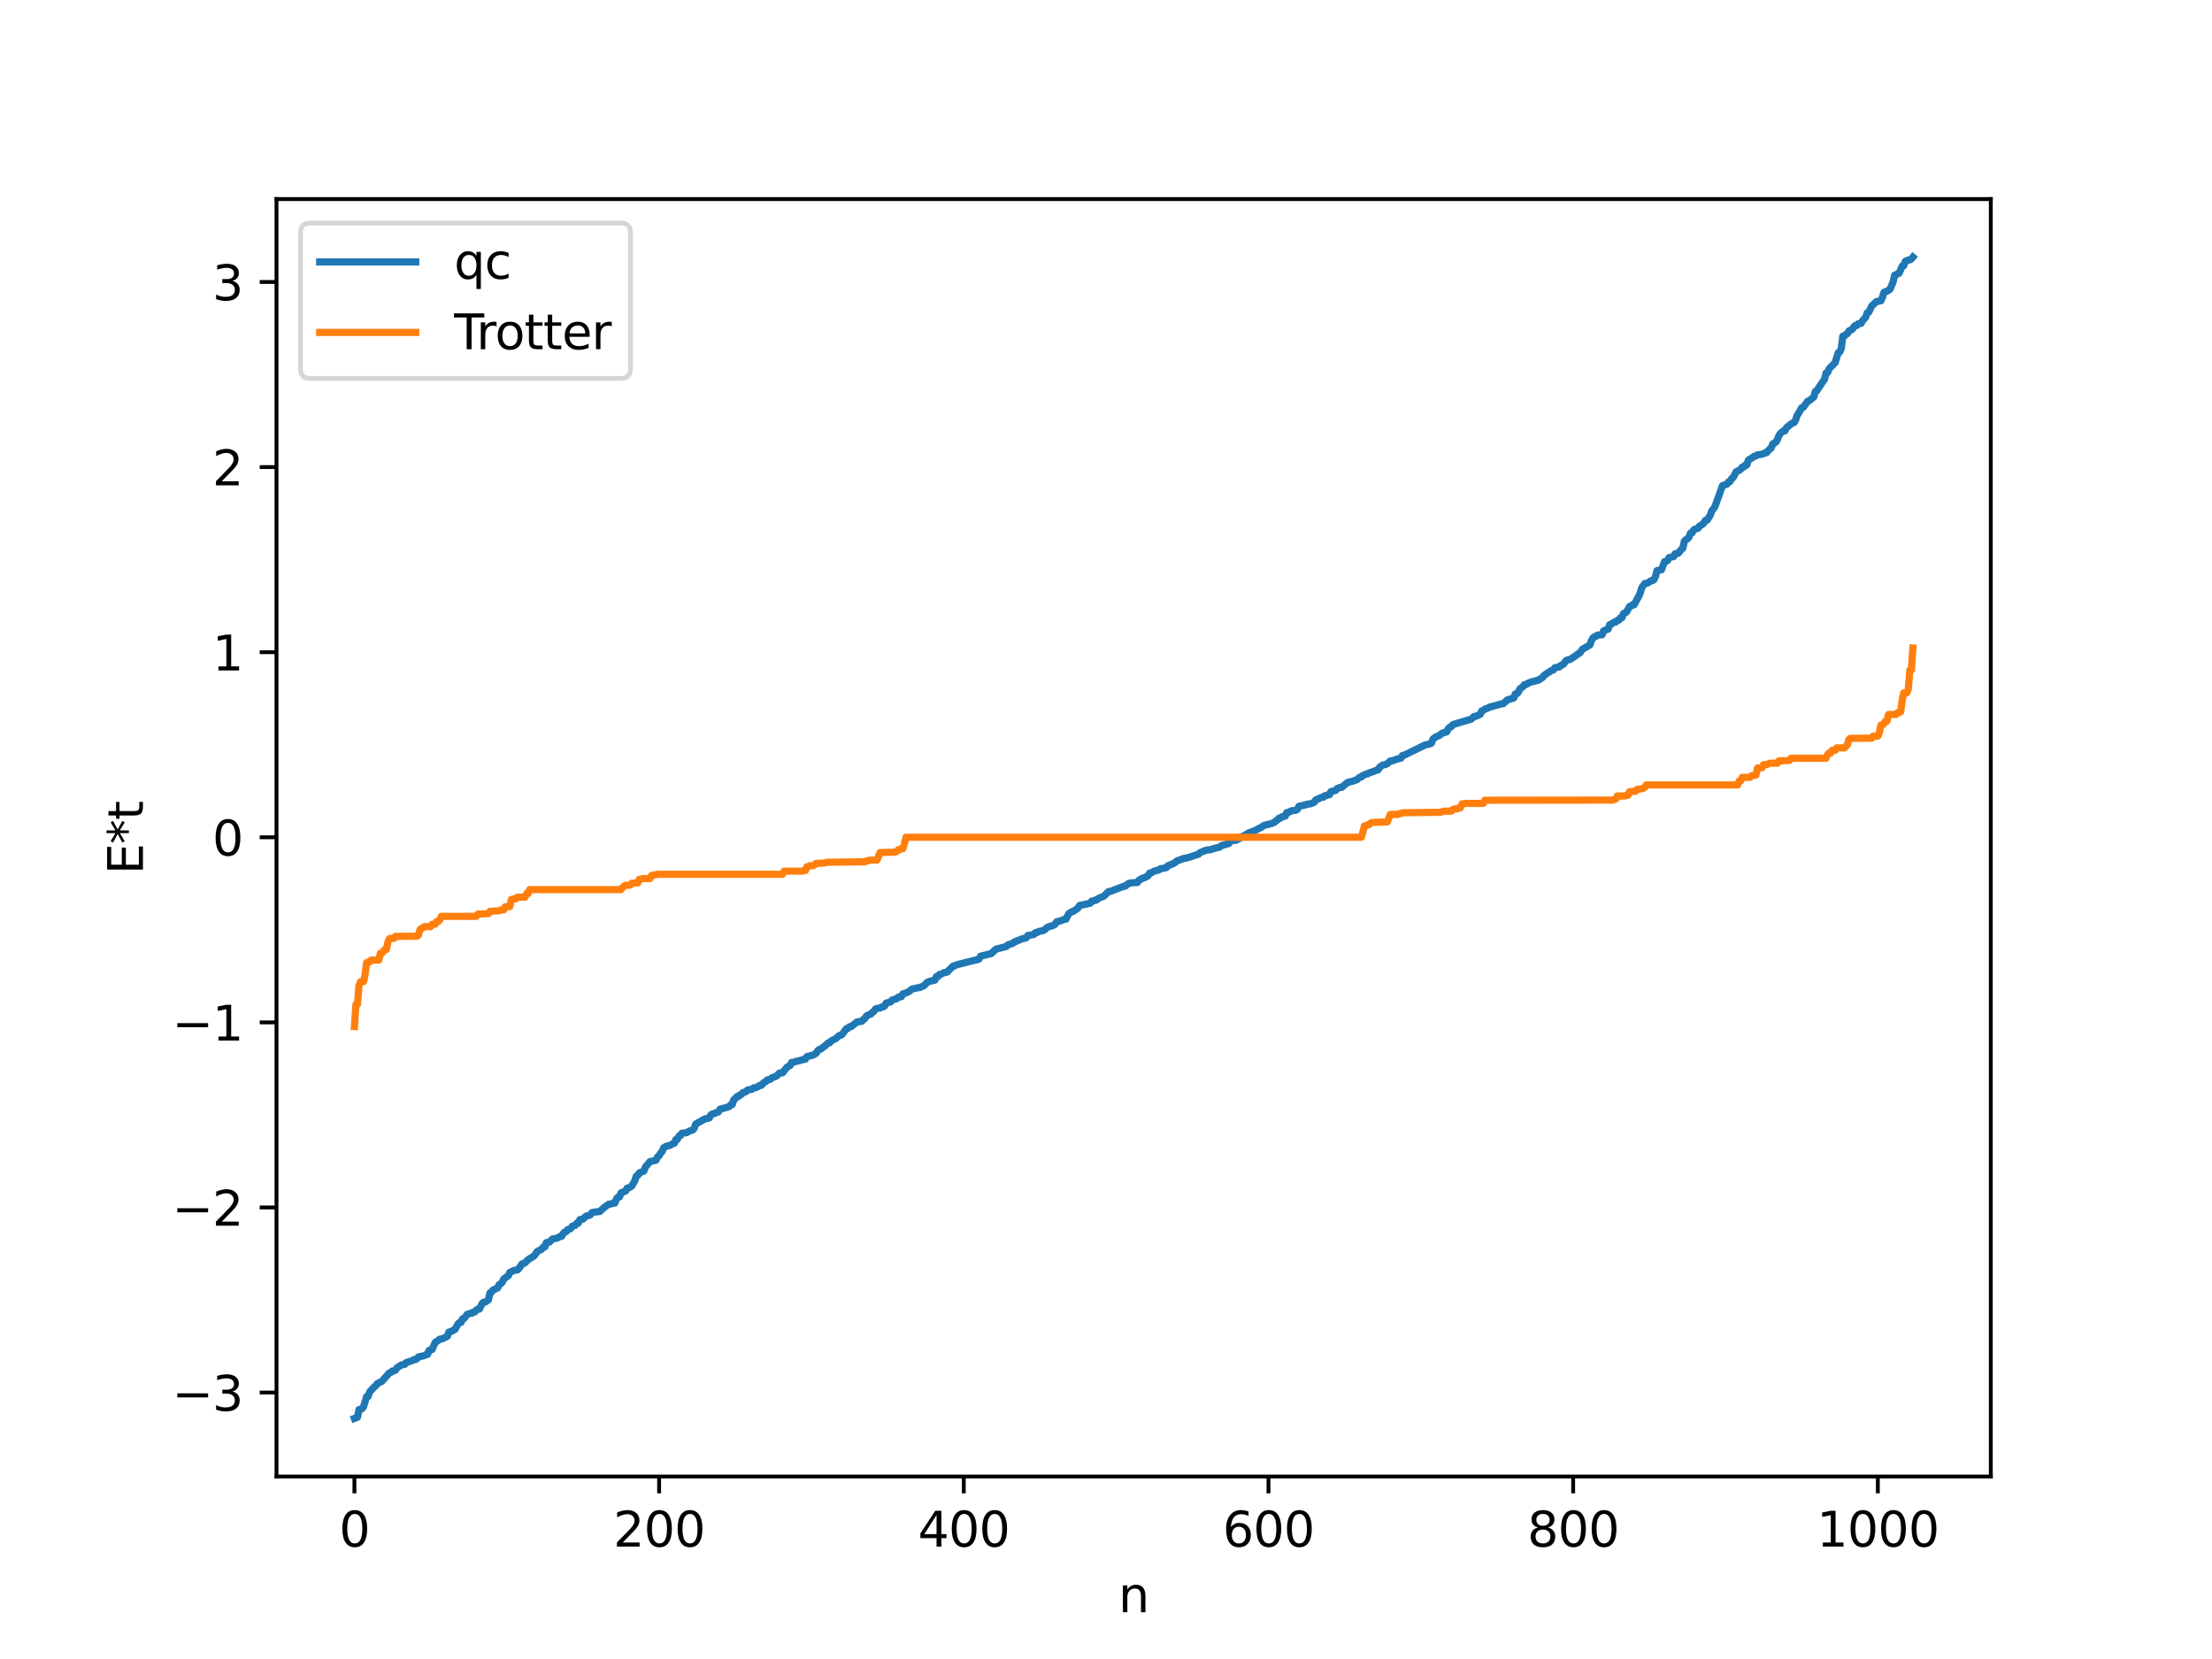 <?xml version="1.0" encoding="utf-8" standalone="no"?>
<!DOCTYPE svg PUBLIC "-//W3C//DTD SVG 1.1//EN"
  "http://www.w3.org/Graphics/SVG/1.1/DTD/svg11.dtd">
<svg xmlns:xlink="http://www.w3.org/1999/xlink" width="460.8pt" height="345.6pt" viewBox="0 0 460.8 345.6" xmlns="http://www.w3.org/2000/svg" version="1.1">
 <defs>
  <style type="text/css">*{stroke-linejoin: round; stroke-linecap: butt}</style>
 </defs>
 <g id="figure_1">
  <g id="patch_1">
   <path d="M 0 345.6 
L 460.8 345.6 
L 460.8 0 
L 0 0 
z
" style="fill: #ffffff"/>
  </g>
  <g id="axes_1">
   <g id="patch_2">
    <path d="M 57.6 307.584 
L 414.72 307.584 
L 414.72 41.472 
L 57.6 41.472 
z
" style="fill: #ffffff"/>
   </g>
   <g id="matplotlib.axis_1">
    <g id="xtick_1">
     <g id="line2d_1">
      <defs>
       <path id="m1d33ed359c" d="M 0 0 
L 0 3.5 
" style="stroke: #000000; stroke-width: 0.8"/>
      </defs>
      <g>
       <use xlink:href="#m1d33ed359c" x="73.833" y="307.584" style="stroke: #000000; stroke-width: 0.8"/>
      </g>
     </g>
     <g id="text_1">
      <!-- 0 -->
      <g transform="translate(70.651 322.182) scale(0.1 -0.1)">
       <defs>
        <path id="DejaVuSans-30" d="M 2034 4250 
Q 1547 4250 1301 3770 
Q 1056 3291 1056 2328 
Q 1056 1369 1301 889 
Q 1547 409 2034 409 
Q 2525 409 2770 889 
Q 3016 1369 3016 2328 
Q 3016 3291 2770 3770 
Q 2525 4250 2034 4250 
z
M 2034 4750 
Q 2819 4750 3233 4129 
Q 3647 3509 3647 2328 
Q 3647 1150 3233 529 
Q 2819 -91 2034 -91 
Q 1250 -91 836 529 
Q 422 1150 422 2328 
Q 422 3509 836 4129 
Q 1250 4750 2034 4750 
z
" transform="scale(0.016)"/>
       </defs>
       <use xlink:href="#DejaVuSans-30"/>
      </g>
     </g>
    </g>
    <g id="xtick_2">
     <g id="line2d_2">
      <g>
       <use xlink:href="#m1d33ed359c" x="137.304" y="307.584" style="stroke: #000000; stroke-width: 0.8"/>
      </g>
     </g>
     <g id="text_2">
      <!-- 200 -->
      <g transform="translate(127.76 322.182) scale(0.1 -0.1)">
       <defs>
        <path id="DejaVuSans-32" d="M 1228 531 
L 3431 531 
L 3431 0 
L 469 0 
L 469 531 
Q 828 903 1448 1529 
Q 2069 2156 2228 2338 
Q 2531 2678 2651 2914 
Q 2772 3150 2772 3378 
Q 2772 3750 2511 3984 
Q 2250 4219 1831 4219 
Q 1534 4219 1204 4116 
Q 875 4013 500 3803 
L 500 4441 
Q 881 4594 1212 4672 
Q 1544 4750 1819 4750 
Q 2544 4750 2975 4387 
Q 3406 4025 3406 3419 
Q 3406 3131 3298 2873 
Q 3191 2616 2906 2266 
Q 2828 2175 2409 1742 
Q 1991 1309 1228 531 
z
" transform="scale(0.016)"/>
       </defs>
       <use xlink:href="#DejaVuSans-32"/>
       <use xlink:href="#DejaVuSans-30" x="63.623"/>
       <use xlink:href="#DejaVuSans-30" x="127.246"/>
      </g>
     </g>
    </g>
    <g id="xtick_3">
     <g id="line2d_3">
      <g>
       <use xlink:href="#m1d33ed359c" x="200.775" y="307.584" style="stroke: #000000; stroke-width: 0.8"/>
      </g>
     </g>
     <g id="text_3">
      <!-- 400 -->
      <g transform="translate(191.231 322.182) scale(0.1 -0.1)">
       <defs>
        <path id="DejaVuSans-34" d="M 2419 4116 
L 825 1625 
L 2419 1625 
L 2419 4116 
z
M 2253 4666 
L 3047 4666 
L 3047 1625 
L 3713 1625 
L 3713 1100 
L 3047 1100 
L 3047 0 
L 2419 0 
L 2419 1100 
L 313 1100 
L 313 1709 
L 2253 4666 
z
" transform="scale(0.016)"/>
       </defs>
       <use xlink:href="#DejaVuSans-34"/>
       <use xlink:href="#DejaVuSans-30" x="63.623"/>
       <use xlink:href="#DejaVuSans-30" x="127.246"/>
      </g>
     </g>
    </g>
    <g id="xtick_4">
     <g id="line2d_4">
      <g>
       <use xlink:href="#m1d33ed359c" x="264.246" y="307.584" style="stroke: #000000; stroke-width: 0.8"/>
      </g>
     </g>
     <g id="text_4">
      <!-- 600 -->
      <g transform="translate(254.702 322.182) scale(0.1 -0.1)">
       <defs>
        <path id="DejaVuSans-36" d="M 2113 2584 
Q 1688 2584 1439 2293 
Q 1191 2003 1191 1497 
Q 1191 994 1439 701 
Q 1688 409 2113 409 
Q 2538 409 2786 701 
Q 3034 994 3034 1497 
Q 3034 2003 2786 2293 
Q 2538 2584 2113 2584 
z
M 3366 4563 
L 3366 3988 
Q 3128 4100 2886 4159 
Q 2644 4219 2406 4219 
Q 1781 4219 1451 3797 
Q 1122 3375 1075 2522 
Q 1259 2794 1537 2939 
Q 1816 3084 2150 3084 
Q 2853 3084 3261 2657 
Q 3669 2231 3669 1497 
Q 3669 778 3244 343 
Q 2819 -91 2113 -91 
Q 1303 -91 875 529 
Q 447 1150 447 2328 
Q 447 3434 972 4092 
Q 1497 4750 2381 4750 
Q 2619 4750 2861 4703 
Q 3103 4656 3366 4563 
z
" transform="scale(0.016)"/>
       </defs>
       <use xlink:href="#DejaVuSans-36"/>
       <use xlink:href="#DejaVuSans-30" x="63.623"/>
       <use xlink:href="#DejaVuSans-30" x="127.246"/>
      </g>
     </g>
    </g>
    <g id="xtick_5">
     <g id="line2d_5">
      <g>
       <use xlink:href="#m1d33ed359c" x="327.717" y="307.584" style="stroke: #000000; stroke-width: 0.8"/>
      </g>
     </g>
     <g id="text_5">
      <!-- 800 -->
      <g transform="translate(318.173 322.182) scale(0.1 -0.1)">
       <defs>
        <path id="DejaVuSans-38" d="M 2034 2216 
Q 1584 2216 1326 1975 
Q 1069 1734 1069 1313 
Q 1069 891 1326 650 
Q 1584 409 2034 409 
Q 2484 409 2743 651 
Q 3003 894 3003 1313 
Q 3003 1734 2745 1975 
Q 2488 2216 2034 2216 
z
M 1403 2484 
Q 997 2584 770 2862 
Q 544 3141 544 3541 
Q 544 4100 942 4425 
Q 1341 4750 2034 4750 
Q 2731 4750 3128 4425 
Q 3525 4100 3525 3541 
Q 3525 3141 3298 2862 
Q 3072 2584 2669 2484 
Q 3125 2378 3379 2068 
Q 3634 1759 3634 1313 
Q 3634 634 3220 271 
Q 2806 -91 2034 -91 
Q 1263 -91 848 271 
Q 434 634 434 1313 
Q 434 1759 690 2068 
Q 947 2378 1403 2484 
z
M 1172 3481 
Q 1172 3119 1398 2916 
Q 1625 2713 2034 2713 
Q 2441 2713 2670 2916 
Q 2900 3119 2900 3481 
Q 2900 3844 2670 4047 
Q 2441 4250 2034 4250 
Q 1625 4250 1398 4047 
Q 1172 3844 1172 3481 
z
" transform="scale(0.016)"/>
       </defs>
       <use xlink:href="#DejaVuSans-38"/>
       <use xlink:href="#DejaVuSans-30" x="63.623"/>
       <use xlink:href="#DejaVuSans-30" x="127.246"/>
      </g>
     </g>
    </g>
    <g id="xtick_6">
     <g id="line2d_6">
      <g>
       <use xlink:href="#m1d33ed359c" x="391.188" y="307.584" style="stroke: #000000; stroke-width: 0.8"/>
      </g>
     </g>
     <g id="text_6">
      <!-- 1000 -->
      <g transform="translate(378.463 322.182) scale(0.1 -0.1)">
       <defs>
        <path id="DejaVuSans-31" d="M 794 531 
L 1825 531 
L 1825 4091 
L 703 3866 
L 703 4441 
L 1819 4666 
L 2450 4666 
L 2450 531 
L 3481 531 
L 3481 0 
L 794 0 
L 794 531 
z
" transform="scale(0.016)"/>
       </defs>
       <use xlink:href="#DejaVuSans-31"/>
       <use xlink:href="#DejaVuSans-30" x="63.623"/>
       <use xlink:href="#DejaVuSans-30" x="127.246"/>
       <use xlink:href="#DejaVuSans-30" x="190.869"/>
      </g>
     </g>
    </g>
    <g id="text_7">
     <!-- n -->
     <g transform="translate(232.991 335.861) scale(0.1 -0.1)">
      <defs>
       <path id="DejaVuSans-6e" d="M 3513 2113 
L 3513 0 
L 2938 0 
L 2938 2094 
Q 2938 2591 2744 2837 
Q 2550 3084 2163 3084 
Q 1697 3084 1428 2787 
Q 1159 2491 1159 1978 
L 1159 0 
L 581 0 
L 581 3500 
L 1159 3500 
L 1159 2956 
Q 1366 3272 1645 3428 
Q 1925 3584 2291 3584 
Q 2894 3584 3203 3211 
Q 3513 2838 3513 2113 
z
" transform="scale(0.016)"/>
      </defs>
      <use xlink:href="#DejaVuSans-6e"/>
     </g>
    </g>
   </g>
   <g id="matplotlib.axis_2">
    <g id="ytick_1">
     <g id="line2d_7">
      <defs>
       <path id="me6dfa287da" d="M 0 0 
L -3.5 0 
" style="stroke: #000000; stroke-width: 0.8"/>
      </defs>
      <g>
       <use xlink:href="#me6dfa287da" x="57.6" y="290.093" style="stroke: #000000; stroke-width: 0.8"/>
      </g>
     </g>
     <g id="text_8">
      <!-- −3 -->
      <g transform="translate(35.858 293.892) scale(0.1 -0.1)">
       <defs>
        <path id="DejaVuSans-2212" d="M 678 2272 
L 4684 2272 
L 4684 1741 
L 678 1741 
L 678 2272 
z
" transform="scale(0.016)"/>
        <path id="DejaVuSans-33" d="M 2597 2516 
Q 3050 2419 3304 2112 
Q 3559 1806 3559 1356 
Q 3559 666 3084 287 
Q 2609 -91 1734 -91 
Q 1441 -91 1130 -33 
Q 819 25 488 141 
L 488 750 
Q 750 597 1062 519 
Q 1375 441 1716 441 
Q 2309 441 2620 675 
Q 2931 909 2931 1356 
Q 2931 1769 2642 2001 
Q 2353 2234 1838 2234 
L 1294 2234 
L 1294 2753 
L 1863 2753 
Q 2328 2753 2575 2939 
Q 2822 3125 2822 3475 
Q 2822 3834 2567 4026 
Q 2313 4219 1838 4219 
Q 1578 4219 1281 4162 
Q 984 4106 628 3988 
L 628 4550 
Q 988 4650 1302 4700 
Q 1616 4750 1894 4750 
Q 2613 4750 3031 4423 
Q 3450 4097 3450 3541 
Q 3450 3153 3228 2886 
Q 3006 2619 2597 2516 
z
" transform="scale(0.016)"/>
       </defs>
       <use xlink:href="#DejaVuSans-2212"/>
       <use xlink:href="#DejaVuSans-33" x="83.789"/>
      </g>
     </g>
    </g>
    <g id="ytick_2">
     <g id="line2d_8">
      <g>
       <use xlink:href="#me6dfa287da" x="57.6" y="251.535" style="stroke: #000000; stroke-width: 0.8"/>
      </g>
     </g>
     <g id="text_9">
      <!-- −2 -->
      <g transform="translate(35.858 255.335) scale(0.1 -0.1)">
       <use xlink:href="#DejaVuSans-2212"/>
       <use xlink:href="#DejaVuSans-32" x="83.789"/>
      </g>
     </g>
    </g>
    <g id="ytick_3">
     <g id="line2d_9">
      <g>
       <use xlink:href="#me6dfa287da" x="57.6" y="212.977" style="stroke: #000000; stroke-width: 0.8"/>
      </g>
     </g>
     <g id="text_10">
      <!-- −1 -->
      <g transform="translate(35.858 216.777) scale(0.1 -0.1)">
       <use xlink:href="#DejaVuSans-2212"/>
       <use xlink:href="#DejaVuSans-31" x="83.789"/>
      </g>
     </g>
    </g>
    <g id="ytick_4">
     <g id="line2d_10">
      <g>
       <use xlink:href="#me6dfa287da" x="57.6" y="174.419" style="stroke: #000000; stroke-width: 0.8"/>
      </g>
     </g>
     <g id="text_11">
      <!-- 0 -->
      <g transform="translate(44.237 178.219) scale(0.1 -0.1)">
       <use xlink:href="#DejaVuSans-30"/>
      </g>
     </g>
    </g>
    <g id="ytick_5">
     <g id="line2d_11">
      <g>
       <use xlink:href="#me6dfa287da" x="57.6" y="135.861" style="stroke: #000000; stroke-width: 0.8"/>
      </g>
     </g>
     <g id="text_12">
      <!-- 1 -->
      <g transform="translate(44.237 139.661) scale(0.1 -0.1)">
       <use xlink:href="#DejaVuSans-31"/>
      </g>
     </g>
    </g>
    <g id="ytick_6">
     <g id="line2d_12">
      <g>
       <use xlink:href="#me6dfa287da" x="57.6" y="97.303" style="stroke: #000000; stroke-width: 0.8"/>
      </g>
     </g>
     <g id="text_13">
      <!-- 2 -->
      <g transform="translate(44.237 101.103) scale(0.1 -0.1)">
       <use xlink:href="#DejaVuSans-32"/>
      </g>
     </g>
    </g>
    <g id="ytick_7">
     <g id="line2d_13">
      <g>
       <use xlink:href="#me6dfa287da" x="57.6" y="58.745" style="stroke: #000000; stroke-width: 0.8"/>
      </g>
     </g>
     <g id="text_14">
      <!-- 3 -->
      <g transform="translate(44.237 62.545) scale(0.1 -0.1)">
       <use xlink:href="#DejaVuSans-33"/>
      </g>
     </g>
    </g>
    <g id="text_15">
     <!-- E*t -->
     <g transform="translate(29.778 182.148) rotate(-90) scale(0.1 -0.1)">
      <defs>
       <path id="DejaVuSans-45" d="M 628 4666 
L 3578 4666 
L 3578 4134 
L 1259 4134 
L 1259 2753 
L 3481 2753 
L 3481 2222 
L 1259 2222 
L 1259 531 
L 3634 531 
L 3634 0 
L 628 0 
L 628 4666 
z
" transform="scale(0.016)"/>
       <path id="DejaVuSans-2a" d="M 3009 3897 
L 1888 3291 
L 3009 2681 
L 2828 2375 
L 1778 3009 
L 1778 1831 
L 1422 1831 
L 1422 3009 
L 372 2375 
L 191 2681 
L 1313 3291 
L 191 3897 
L 372 4206 
L 1422 3572 
L 1422 4750 
L 1778 4750 
L 1778 3572 
L 2828 4206 
L 3009 3897 
z
" transform="scale(0.016)"/>
       <path id="DejaVuSans-74" d="M 1172 4494 
L 1172 3500 
L 2356 3500 
L 2356 3053 
L 1172 3053 
L 1172 1153 
Q 1172 725 1289 603 
Q 1406 481 1766 481 
L 2356 481 
L 2356 0 
L 1766 0 
Q 1100 0 847 248 
Q 594 497 594 1153 
L 594 3053 
L 172 3053 
L 172 3500 
L 594 3500 
L 594 4494 
L 1172 4494 
z
" transform="scale(0.016)"/>
      </defs>
      <use xlink:href="#DejaVuSans-45"/>
      <use xlink:href="#DejaVuSans-2a" x="63.184"/>
      <use xlink:href="#DejaVuSans-74" x="113.184"/>
     </g>
    </g>
   </g>
   <g id="line2d_14">
    <path d="M 73.833 295.488 
L 74.467 295.235 
L 74.785 293.648 
L 75.42 293.467 
L 75.737 293.041 
L 76.372 290.932 
L 76.689 290.907 
L 77.006 289.967 
L 77.958 288.91 
L 78.276 288.712 
L 78.593 288.232 
L 79.545 287.762 
L 81.132 285.98 
L 81.449 285.882 
L 81.767 285.582 
L 82.084 285.567 
L 82.401 285.411 
L 82.719 284.91 
L 83.671 284.319 
L 84.305 284.222 
L 84.623 283.852 
L 85.892 283.434 
L 86.21 283.233 
L 86.527 283.23 
L 86.844 283.044 
L 87.162 282.666 
L 88.431 282.393 
L 88.748 282.179 
L 89.066 282.144 
L 89.383 281.326 
L 90.018 281.126 
L 90.653 279.647 
L 91.287 279.243 
L 91.605 278.97 
L 92.239 278.853 
L 93.191 278.369 
L 93.509 277.485 
L 93.826 277.451 
L 94.778 276.937 
L 95.413 275.804 
L 95.73 275.502 
L 96.048 275.471 
L 96.365 274.718 
L 96.682 274.67 
L 97.317 273.812 
L 97.952 273.599 
L 98.269 273.581 
L 98.586 273.306 
L 98.904 273.301 
L 99.221 272.913 
L 99.539 272.724 
L 99.856 272.711 
L 100.491 271.47 
L 100.808 271.248 
L 101.125 271.237 
L 101.76 270.766 
L 102.077 269.318 
L 102.395 269.184 
L 102.712 268.753 
L 103.664 268.295 
L 103.981 267.6 
L 104.299 267.431 
L 104.616 267.123 
L 104.934 266.431 
L 105.886 265.764 
L 106.203 265.065 
L 107.155 264.622 
L 107.79 264.546 
L 108.107 264.236 
L 108.742 263.304 
L 109.059 263.238 
L 109.377 263.047 
L 110.011 262.416 
L 111.281 261.622 
L 111.915 260.712 
L 112.867 260.212 
L 113.185 259.773 
L 113.502 259.764 
L 113.82 258.856 
L 114.454 258.748 
L 115.089 258.105 
L 116.041 257.932 
L 116.676 257.577 
L 116.993 257.559 
L 117.31 256.993 
L 117.628 256.661 
L 117.945 256.567 
L 118.262 256.16 
L 118.897 255.937 
L 119.215 255.447 
L 119.849 255.257 
L 120.167 254.798 
L 120.484 254.775 
L 120.801 254.063 
L 121.436 253.962 
L 122.071 253.344 
L 122.705 253.198 
L 123.023 253.027 
L 123.34 252.594 
L 123.975 252.484 
L 124.927 252.38 
L 125.879 251.52 
L 126.831 250.849 
L 127.148 250.84 
L 127.783 250.634 
L 128.1 250.622 
L 128.418 249.716 
L 128.735 249.385 
L 129.053 249.35 
L 129.37 248.502 
L 130.322 248.115 
L 130.639 247.518 
L 130.957 247.471 
L 131.591 247.085 
L 132.226 246.023 
L 132.543 245.033 
L 132.861 244.86 
L 133.178 244.333 
L 134.13 243.959 
L 134.448 243.113 
L 135.4 241.985 
L 136.034 241.845 
L 136.669 241.68 
L 136.986 241.008 
L 137.304 240.768 
L 137.621 240.202 
L 137.939 239.892 
L 138.256 239.101 
L 138.891 238.739 
L 139.525 238.625 
L 140.16 238.256 
L 140.477 238.159 
L 140.795 237.388 
L 141.112 237.352 
L 141.429 236.68 
L 141.747 236.554 
L 142.064 236.064 
L 143.016 235.963 
L 143.651 235.601 
L 144.286 235.412 
L 144.603 235.079 
L 144.92 234.166 
L 146.824 233.094 
L 147.777 232.881 
L 148.094 232.237 
L 148.411 232.052 
L 148.729 232 
L 149.363 231.724 
L 149.681 231.604 
L 149.998 231.053 
L 150.95 230.819 
L 151.902 230.529 
L 152.22 230.147 
L 152.537 230.106 
L 152.854 229.11 
L 153.172 228.858 
L 153.489 228.452 
L 153.806 228.439 
L 154.124 228.078 
L 154.441 227.989 
L 154.758 227.63 
L 155.393 227.417 
L 155.71 227.072 
L 156.662 226.899 
L 156.98 226.626 
L 157.615 226.53 
L 158.249 226.12 
L 158.567 226.11 
L 159.201 225.462 
L 159.519 225.338 
L 159.836 224.984 
L 160.471 224.831 
L 160.788 224.527 
L 161.74 224.177 
L 162.375 223.535 
L 163.01 223.487 
L 163.962 222.296 
L 164.596 221.964 
L 164.914 221.32 
L 165.231 221.319 
L 165.866 221.089 
L 166.5 220.968 
L 167.453 220.685 
L 167.77 220.653 
L 168.087 220.109 
L 169.357 219.805 
L 169.991 219.437 
L 170.309 218.931 
L 170.626 218.637 
L 170.943 218.563 
L 171.896 217.83 
L 172.53 217.257 
L 172.848 217.228 
L 173.165 216.832 
L 174.117 216.352 
L 174.752 215.763 
L 175.386 215.547 
L 176.339 214.272 
L 176.656 214.221 
L 176.973 213.89 
L 177.291 213.872 
L 178.56 212.876 
L 179.512 212.768 
L 179.829 212.396 
L 180.147 212.204 
L 180.464 211.674 
L 181.099 211.346 
L 181.416 211.256 
L 181.734 210.885 
L 182.051 210.7 
L 182.368 210.195 
L 182.686 210.064 
L 183.32 209.995 
L 183.638 209.785 
L 183.955 209.771 
L 184.272 209.585 
L 184.59 208.969 
L 185.542 208.711 
L 185.859 208.307 
L 186.811 208.038 
L 187.129 207.716 
L 187.763 207.623 
L 188.081 207.038 
L 188.715 206.856 
L 189.35 206.568 
L 189.985 206.043 
L 191.254 205.756 
L 191.572 205.742 
L 192.524 205.301 
L 193.158 204.629 
L 193.793 204.39 
L 194.745 204.188 
L 195.062 203.443 
L 195.38 203.438 
L 195.697 203.013 
L 196.015 202.953 
L 196.649 202.622 
L 197.284 202.511 
L 198.553 201.238 
L 198.871 201.207 
L 199.188 201.016 
L 199.823 200.85 
L 201.727 200.361 
L 202.996 200.054 
L 203.631 199.903 
L 203.948 199.788 
L 204.266 199.191 
L 206.487 198.655 
L 207.439 197.745 
L 209.026 197.318 
L 209.661 197.171 
L 209.978 196.812 
L 210.93 196.544 
L 211.248 196.247 
L 211.565 196.175 
L 211.882 195.946 
L 212.2 195.88 
L 212.834 195.607 
L 213.786 195.362 
L 214.104 194.894 
L 214.739 194.786 
L 215.373 194.663 
L 215.691 194.289 
L 216.008 194.283 
L 216.325 194.064 
L 217.277 193.858 
L 217.595 193.693 
L 218.229 193.139 
L 219.499 192.737 
L 219.816 192.516 
L 220.134 192.016 
L 220.768 191.881 
L 221.72 191.508 
L 222.038 191.494 
L 222.672 190.302 
L 223.307 189.907 
L 223.624 189.838 
L 224.259 189.378 
L 224.577 189.163 
L 224.894 188.624 
L 225.529 188.493 
L 227.115 188.16 
L 227.433 187.722 
L 227.75 187.702 
L 228.067 187.525 
L 228.385 187.517 
L 228.702 187.212 
L 229.972 186.678 
L 230.924 185.73 
L 231.241 185.724 
L 234.097 184.622 
L 234.415 184.606 
L 235.049 184.072 
L 235.684 183.912 
L 236.953 183.833 
L 237.271 183.342 
L 237.588 183.215 
L 237.905 182.967 
L 238.223 182.923 
L 239.175 182.443 
L 239.492 181.874 
L 239.81 181.853 
L 240.444 181.465 
L 241.396 181.237 
L 241.714 180.984 
L 242.666 180.822 
L 242.983 180.719 
L 243.3 180.345 
L 244.57 179.839 
L 245.205 179.321 
L 245.839 179.112 
L 246.474 178.859 
L 247.109 178.754 
L 247.743 178.58 
L 249.648 177.952 
L 249.965 177.631 
L 251.234 177.112 
L 252.186 177.002 
L 252.821 176.775 
L 254.091 176.466 
L 254.408 176.181 
L 255.995 175.72 
L 256.312 175.178 
L 257.581 175.023 
L 257.899 174.68 
L 258.216 174.676 
L 258.534 174.309 
L 258.851 174.262 
L 260.12 173.517 
L 261.39 173.057 
L 262.342 172.52 
L 262.659 172.414 
L 263.294 171.952 
L 264.881 171.553 
L 265.515 171.29 
L 265.833 170.946 
L 266.15 170.793 
L 266.467 170.415 
L 266.785 170.413 
L 267.102 170.122 
L 267.737 170.019 
L 268.054 169.277 
L 268.372 169.255 
L 269.006 168.914 
L 269.958 168.786 
L 270.276 168.609 
L 270.593 167.961 
L 271.862 167.702 
L 272.18 167.558 
L 273.132 167.418 
L 273.767 167.135 
L 274.084 166.651 
L 275.353 166.087 
L 275.671 166.085 
L 275.988 165.749 
L 276.305 165.746 
L 276.623 165.581 
L 276.94 165.56 
L 277.258 164.902 
L 278.21 164.675 
L 278.527 164.275 
L 279.162 164.035 
L 279.479 164.031 
L 280.748 162.99 
L 281.7 162.752 
L 282.653 162.429 
L 283.287 161.886 
L 283.605 161.849 
L 283.922 161.533 
L 284.557 161.262 
L 284.874 161.235 
L 285.191 161.007 
L 285.826 160.826 
L 286.778 160.438 
L 287.096 160.38 
L 287.413 159.81 
L 288.048 159.382 
L 288.682 159.239 
L 289 159.093 
L 289.634 158.519 
L 289.952 158.516 
L 291.221 158.073 
L 291.856 157.928 
L 292.173 157.368 
L 292.491 157.333 
L 296.934 155.164 
L 297.886 154.967 
L 298.203 154.799 
L 298.52 153.953 
L 299.155 153.471 
L 299.79 153.243 
L 300.424 152.734 
L 301.377 152.46 
L 301.694 151.813 
L 302.011 151.49 
L 302.329 151.383 
L 302.646 150.945 
L 305.82 150.001 
L 306.454 149.835 
L 307.089 149.248 
L 307.406 149.229 
L 308.358 148.807 
L 308.676 148.101 
L 308.993 147.991 
L 309.31 147.72 
L 309.945 147.529 
L 310.262 147.295 
L 310.897 147.156 
L 312.801 146.623 
L 313.119 146.609 
L 313.753 146.04 
L 314.071 145.78 
L 315.34 145.406 
L 315.658 144.556 
L 315.975 144.522 
L 316.292 144.205 
L 316.61 143.514 
L 317.244 143.052 
L 317.562 142.615 
L 317.879 142.609 
L 318.514 142.236 
L 319.148 142.018 
L 319.783 141.892 
L 320.1 141.729 
L 320.418 141.721 
L 321.37 141.107 
L 321.687 140.66 
L 323.274 139.64 
L 323.591 139.56 
L 323.909 139.095 
L 324.861 138.93 
L 325.178 138.602 
L 325.496 138.497 
L 325.813 138.243 
L 326.13 137.729 
L 326.448 137.5 
L 327.082 137.362 
L 328.352 136.526 
L 328.669 136.241 
L 328.986 136.114 
L 329.304 135.773 
L 329.621 135.264 
L 331.208 134.346 
L 331.525 133.442 
L 331.843 132.888 
L 332.16 132.633 
L 332.477 132.561 
L 332.795 132.303 
L 333.747 132.238 
L 334.064 131.402 
L 335.016 131.04 
L 335.334 130.121 
L 335.651 130.024 
L 336.286 129.584 
L 336.603 129.567 
L 336.92 129.242 
L 337.238 129.179 
L 337.555 128.703 
L 337.872 128.697 
L 338.19 127.829 
L 338.824 127.51 
L 339.459 126.345 
L 339.777 126.256 
L 340.094 125.983 
L 340.411 125.98 
L 341.363 124.249 
L 341.681 123.528 
L 341.998 122.454 
L 342.633 121.573 
L 343.267 121.441 
L 343.902 120.981 
L 344.22 120.965 
L 344.537 120.768 
L 344.854 120.117 
L 345.172 118.889 
L 346.124 118.681 
L 346.758 116.995 
L 347.076 116.952 
L 347.393 116.737 
L 347.71 116.155 
L 348.662 115.947 
L 348.98 115.35 
L 349.615 115.239 
L 350.249 114.468 
L 350.567 114.202 
L 350.884 112.756 
L 351.201 112.407 
L 351.519 112.273 
L 351.836 111.919 
L 352.153 111.057 
L 352.471 111.039 
L 352.788 110.448 
L 353.105 110.22 
L 353.74 110.045 
L 354.058 109.576 
L 354.692 109.218 
L 355.327 108.357 
L 355.644 108.337 
L 356.279 107.325 
L 356.596 106.444 
L 357.231 105.6 
L 358.183 102.959 
L 358.818 101.181 
L 359.77 100.846 
L 360.087 100.379 
L 360.405 100.306 
L 360.722 99.726 
L 361.039 99.497 
L 361.674 98.282 
L 362.309 97.973 
L 362.626 97.746 
L 362.943 97.306 
L 363.261 97.278 
L 363.578 96.874 
L 363.896 96.864 
L 364.213 95.852 
L 365.165 95.266 
L 365.482 95.019 
L 365.8 94.978 
L 366.117 94.749 
L 366.752 94.676 
L 367.386 94.521 
L 367.704 94.318 
L 368.021 94.291 
L 368.339 93.87 
L 368.973 93.324 
L 369.291 92.486 
L 369.925 92.121 
L 370.243 91.606 
L 370.56 90.778 
L 370.877 90.305 
L 371.512 89.766 
L 371.829 89.764 
L 372.147 89.113 
L 372.781 88.581 
L 373.416 88.1 
L 373.734 88.03 
L 374.051 87.537 
L 374.368 86.534 
L 374.686 86.084 
L 375.32 84.946 
L 375.638 84.873 
L 376.272 83.998 
L 376.59 83.568 
L 376.907 83.475 
L 377.859 82.678 
L 378.177 81.528 
L 378.494 81.376 
L 379.763 79.444 
L 380.081 79.043 
L 380.398 77.691 
L 380.715 77.626 
L 381.033 76.825 
L 382.302 75.526 
L 382.937 73.505 
L 383.254 73.321 
L 383.572 72.63 
L 383.889 70.024 
L 384.206 70.02 
L 384.524 69.668 
L 384.841 69.523 
L 385.158 68.947 
L 385.793 68.648 
L 386.428 67.822 
L 386.745 67.819 
L 387.062 67.473 
L 387.697 67.363 
L 388.015 66.789 
L 388.649 66.102 
L 388.967 65.168 
L 389.284 65.048 
L 389.919 63.748 
L 390.871 62.847 
L 391.823 62.657 
L 392.14 61.957 
L 392.458 60.913 
L 393.41 60.492 
L 393.727 60.241 
L 394.362 58.761 
L 394.679 57.344 
L 395.631 56.898 
L 396.266 55.433 
L 396.583 55.367 
L 396.9 54.44 
L 397.535 54.167 
L 397.853 54.142 
L 398.17 53.954 
L 398.487 53.568 
L 398.487 53.568 
" clip-path="url(#p5cabcfde5f)" style="fill: none; stroke: #1f77b4; stroke-width: 1.5; stroke-linecap: square"/>
   </g>
   <g id="line2d_15">
    <path d="M 73.833 213.844 
L 74.15 209.244 
L 74.467 209.244 
L 74.785 205.311 
L 75.102 204.494 
L 75.737 204.494 
L 76.054 203.023 
L 76.372 200.539 
L 76.689 200.387 
L 77.006 200.387 
L 77.324 200.002 
L 78.91 200.002 
L 79.228 198.601 
L 79.545 198.601 
L 80.18 197.781 
L 80.497 197.781 
L 80.815 196.231 
L 81.132 195.502 
L 82.084 195.489 
L 82.401 195.057 
L 86.844 195.033 
L 87.162 194.797 
L 87.479 193.674 
L 88.431 193.037 
L 89.7 193.037 
L 90.018 192.54 
L 90.653 192.54 
L 90.97 191.963 
L 91.287 191.963 
L 91.605 191.663 
L 91.922 190.89 
L 99.221 190.89 
L 99.539 190.429 
L 101.76 190.32 
L 102.077 189.843 
L 103.981 189.735 
L 104.299 189.549 
L 104.934 189.549 
L 105.251 188.894 
L 106.203 188.861 
L 106.52 187.383 
L 107.155 187.237 
L 107.472 187.237 
L 107.79 186.897 
L 109.377 186.897 
L 109.694 186.15 
L 110.011 186.15 
L 110.329 185.325 
L 129.37 185.325 
L 129.687 184.856 
L 130.322 184.415 
L 131.274 184.387 
L 131.591 184.004 
L 132.861 183.916 
L 133.178 183.178 
L 133.496 183.178 
L 133.813 183.023 
L 135.4 183.023 
L 135.717 182.394 
L 136.986 182.131 
L 163.01 182.131 
L 163.327 181.478 
L 167.135 181.478 
L 167.453 181.358 
L 167.77 181.358 
L 168.087 180.549 
L 168.405 180.549 
L 168.722 180.334 
L 169.357 180.334 
L 169.674 180.194 
L 169.991 179.861 
L 171.896 179.76 
L 172.213 179.625 
L 180.147 179.526 
L 180.464 179.354 
L 180.781 179.354 
L 181.099 179.185 
L 182.686 179.185 
L 183.32 177.614 
L 186.494 177.508 
L 186.811 177.37 
L 187.129 177.025 
L 187.446 177.025 
L 187.763 176.791 
L 188.081 176.791 
L 188.398 175.813 
L 188.715 174.419 
L 283.605 174.419 
L 284.239 172.048 
L 284.557 172.048 
L 284.874 171.814 
L 285.191 171.814 
L 285.509 171.468 
L 285.826 171.33 
L 289 171.225 
L 289.634 169.653 
L 291.221 169.653 
L 291.539 169.485 
L 291.856 169.485 
L 292.173 169.313 
L 300.107 169.213 
L 300.742 168.978 
L 302.329 168.978 
L 302.646 168.644 
L 302.963 168.505 
L 303.598 168.505 
L 303.915 168.289 
L 304.233 168.289 
L 304.55 167.481 
L 304.867 167.481 
L 305.185 167.361 
L 308.993 167.361 
L 309.31 166.708 
L 335.968 166.672 
L 336.603 166.445 
L 336.92 165.815 
L 338.507 165.815 
L 338.824 165.661 
L 339.142 165.661 
L 339.459 164.922 
L 340.729 164.835 
L 341.046 164.451 
L 342.315 164.253 
L 342.633 163.982 
L 342.95 163.514 
L 361.991 163.513 
L 362.309 162.689 
L 362.626 162.689 
L 362.943 161.942 
L 364.53 161.942 
L 364.848 161.601 
L 365.482 161.543 
L 365.8 161.455 
L 366.117 159.978 
L 367.069 159.945 
L 367.386 159.29 
L 368.021 159.29 
L 368.656 158.996 
L 370.243 158.996 
L 370.56 158.519 
L 372.781 158.41 
L 373.099 157.949 
L 380.398 157.949 
L 380.715 157.176 
L 381.033 156.876 
L 381.35 156.876 
L 381.667 156.299 
L 382.302 156.299 
L 382.62 155.802 
L 384.206 155.802 
L 384.841 155.165 
L 385.158 154.042 
L 385.476 153.806 
L 389.919 153.781 
L 390.236 153.35 
L 391.188 153.337 
L 391.505 152.608 
L 391.823 151.058 
L 392.14 151.058 
L 392.458 150.745 
L 392.775 150.238 
L 393.092 150.238 
L 393.41 148.836 
L 394.996 148.836 
L 395.314 148.452 
L 395.631 148.452 
L 395.948 148.299 
L 396.266 145.816 
L 396.583 144.344 
L 397.218 144.344 
L 397.535 143.527 
L 397.853 139.595 
L 398.17 139.595 
L 398.487 134.995 
L 398.487 134.995 
" clip-path="url(#p5cabcfde5f)" style="fill: none; stroke: #ff7f0e; stroke-width: 1.5; stroke-linecap: square"/>
   </g>
   <g id="patch_3">
    <path d="M 57.6 307.584 
L 57.6 41.472 
" style="fill: none; stroke: #000000; stroke-width: 0.8; stroke-linejoin: miter; stroke-linecap: square"/>
   </g>
   <g id="patch_4">
    <path d="M 414.72 307.584 
L 414.72 41.472 
" style="fill: none; stroke: #000000; stroke-width: 0.8; stroke-linejoin: miter; stroke-linecap: square"/>
   </g>
   <g id="patch_5">
    <path d="M 57.6 307.584 
L 414.72 307.584 
" style="fill: none; stroke: #000000; stroke-width: 0.8; stroke-linejoin: miter; stroke-linecap: square"/>
   </g>
   <g id="patch_6">
    <path d="M 57.6 41.472 
L 414.72 41.472 
" style="fill: none; stroke: #000000; stroke-width: 0.8; stroke-linejoin: miter; stroke-linecap: square"/>
   </g>
   <g id="legend_1">
    <g id="patch_7">
     <path d="M 64.6 78.828 
L 129.342 78.828 
Q 131.342 78.828 131.342 76.828 
L 131.342 48.472 
Q 131.342 46.472 129.342 46.472 
L 64.6 46.472 
Q 62.6 46.472 62.6 48.472 
L 62.6 76.828 
Q 62.6 78.828 64.6 78.828 
z
" style="fill: #ffffff; opacity: 0.8; stroke: #cccccc; stroke-linejoin: miter"/>
    </g>
    <g id="line2d_16">
     <path d="M 66.6 54.57 
L 76.6 54.57 
L 86.6 54.57 
" style="fill: none; stroke: #1f77b4; stroke-width: 1.5; stroke-linecap: square"/>
    </g>
    <g id="text_16">
     <!-- qc -->
     <g transform="translate(94.6 58.07) scale(0.1 -0.1)">
      <defs>
       <path id="DejaVuSans-71" d="M 947 1747 
Q 947 1113 1208 752 
Q 1469 391 1925 391 
Q 2381 391 2643 752 
Q 2906 1113 2906 1747 
Q 2906 2381 2643 2742 
Q 2381 3103 1925 3103 
Q 1469 3103 1208 2742 
Q 947 2381 947 1747 
z
M 2906 525 
Q 2725 213 2448 61 
Q 2172 -91 1784 -91 
Q 1150 -91 751 415 
Q 353 922 353 1747 
Q 353 2572 751 3078 
Q 1150 3584 1784 3584 
Q 2172 3584 2448 3432 
Q 2725 3281 2906 2969 
L 2906 3500 
L 3481 3500 
L 3481 -1331 
L 2906 -1331 
L 2906 525 
z
" transform="scale(0.016)"/>
       <path id="DejaVuSans-63" d="M 3122 3366 
L 3122 2828 
Q 2878 2963 2633 3030 
Q 2388 3097 2138 3097 
Q 1578 3097 1268 2742 
Q 959 2388 959 1747 
Q 959 1106 1268 751 
Q 1578 397 2138 397 
Q 2388 397 2633 464 
Q 2878 531 3122 666 
L 3122 134 
Q 2881 22 2623 -34 
Q 2366 -91 2075 -91 
Q 1284 -91 818 406 
Q 353 903 353 1747 
Q 353 2603 823 3093 
Q 1294 3584 2113 3584 
Q 2378 3584 2631 3529 
Q 2884 3475 3122 3366 
z
" transform="scale(0.016)"/>
      </defs>
      <use xlink:href="#DejaVuSans-71"/>
      <use xlink:href="#DejaVuSans-63" x="63.477"/>
     </g>
    </g>
    <g id="line2d_17">
     <path d="M 66.6 69.249 
L 76.6 69.249 
L 86.6 69.249 
" style="fill: none; stroke: #ff7f0e; stroke-width: 1.5; stroke-linecap: square"/>
    </g>
    <g id="text_17">
     <!-- Trotter -->
     <g transform="translate(94.6 72.749) scale(0.1 -0.1)">
      <defs>
       <path id="DejaVuSans-54" d="M -19 4666 
L 3928 4666 
L 3928 4134 
L 2272 4134 
L 2272 0 
L 1638 0 
L 1638 4134 
L -19 4134 
L -19 4666 
z
" transform="scale(0.016)"/>
       <path id="DejaVuSans-72" d="M 2631 2963 
Q 2534 3019 2420 3045 
Q 2306 3072 2169 3072 
Q 1681 3072 1420 2755 
Q 1159 2438 1159 1844 
L 1159 0 
L 581 0 
L 581 3500 
L 1159 3500 
L 1159 2956 
Q 1341 3275 1631 3429 
Q 1922 3584 2338 3584 
Q 2397 3584 2469 3576 
Q 2541 3569 2628 3553 
L 2631 2963 
z
" transform="scale(0.016)"/>
       <path id="DejaVuSans-6f" d="M 1959 3097 
Q 1497 3097 1228 2736 
Q 959 2375 959 1747 
Q 959 1119 1226 758 
Q 1494 397 1959 397 
Q 2419 397 2687 759 
Q 2956 1122 2956 1747 
Q 2956 2369 2687 2733 
Q 2419 3097 1959 3097 
z
M 1959 3584 
Q 2709 3584 3137 3096 
Q 3566 2609 3566 1747 
Q 3566 888 3137 398 
Q 2709 -91 1959 -91 
Q 1206 -91 779 398 
Q 353 888 353 1747 
Q 353 2609 779 3096 
Q 1206 3584 1959 3584 
z
" transform="scale(0.016)"/>
       <path id="DejaVuSans-65" d="M 3597 1894 
L 3597 1613 
L 953 1613 
Q 991 1019 1311 708 
Q 1631 397 2203 397 
Q 2534 397 2845 478 
Q 3156 559 3463 722 
L 3463 178 
Q 3153 47 2828 -22 
Q 2503 -91 2169 -91 
Q 1331 -91 842 396 
Q 353 884 353 1716 
Q 353 2575 817 3079 
Q 1281 3584 2069 3584 
Q 2775 3584 3186 3129 
Q 3597 2675 3597 1894 
z
M 3022 2063 
Q 3016 2534 2758 2815 
Q 2500 3097 2075 3097 
Q 1594 3097 1305 2825 
Q 1016 2553 972 2059 
L 3022 2063 
z
" transform="scale(0.016)"/>
      </defs>
      <use xlink:href="#DejaVuSans-54"/>
      <use xlink:href="#DejaVuSans-72" x="46.334"/>
      <use xlink:href="#DejaVuSans-6f" x="85.197"/>
      <use xlink:href="#DejaVuSans-74" x="146.379"/>
      <use xlink:href="#DejaVuSans-74" x="185.588"/>
      <use xlink:href="#DejaVuSans-65" x="224.797"/>
      <use xlink:href="#DejaVuSans-72" x="286.32"/>
     </g>
    </g>
   </g>
  </g>
 </g>
 <defs>
  <clipPath id="p5cabcfde5f">
   <rect x="57.6" y="41.472" width="357.12" height="266.112"/>
  </clipPath>
 </defs>
</svg>
